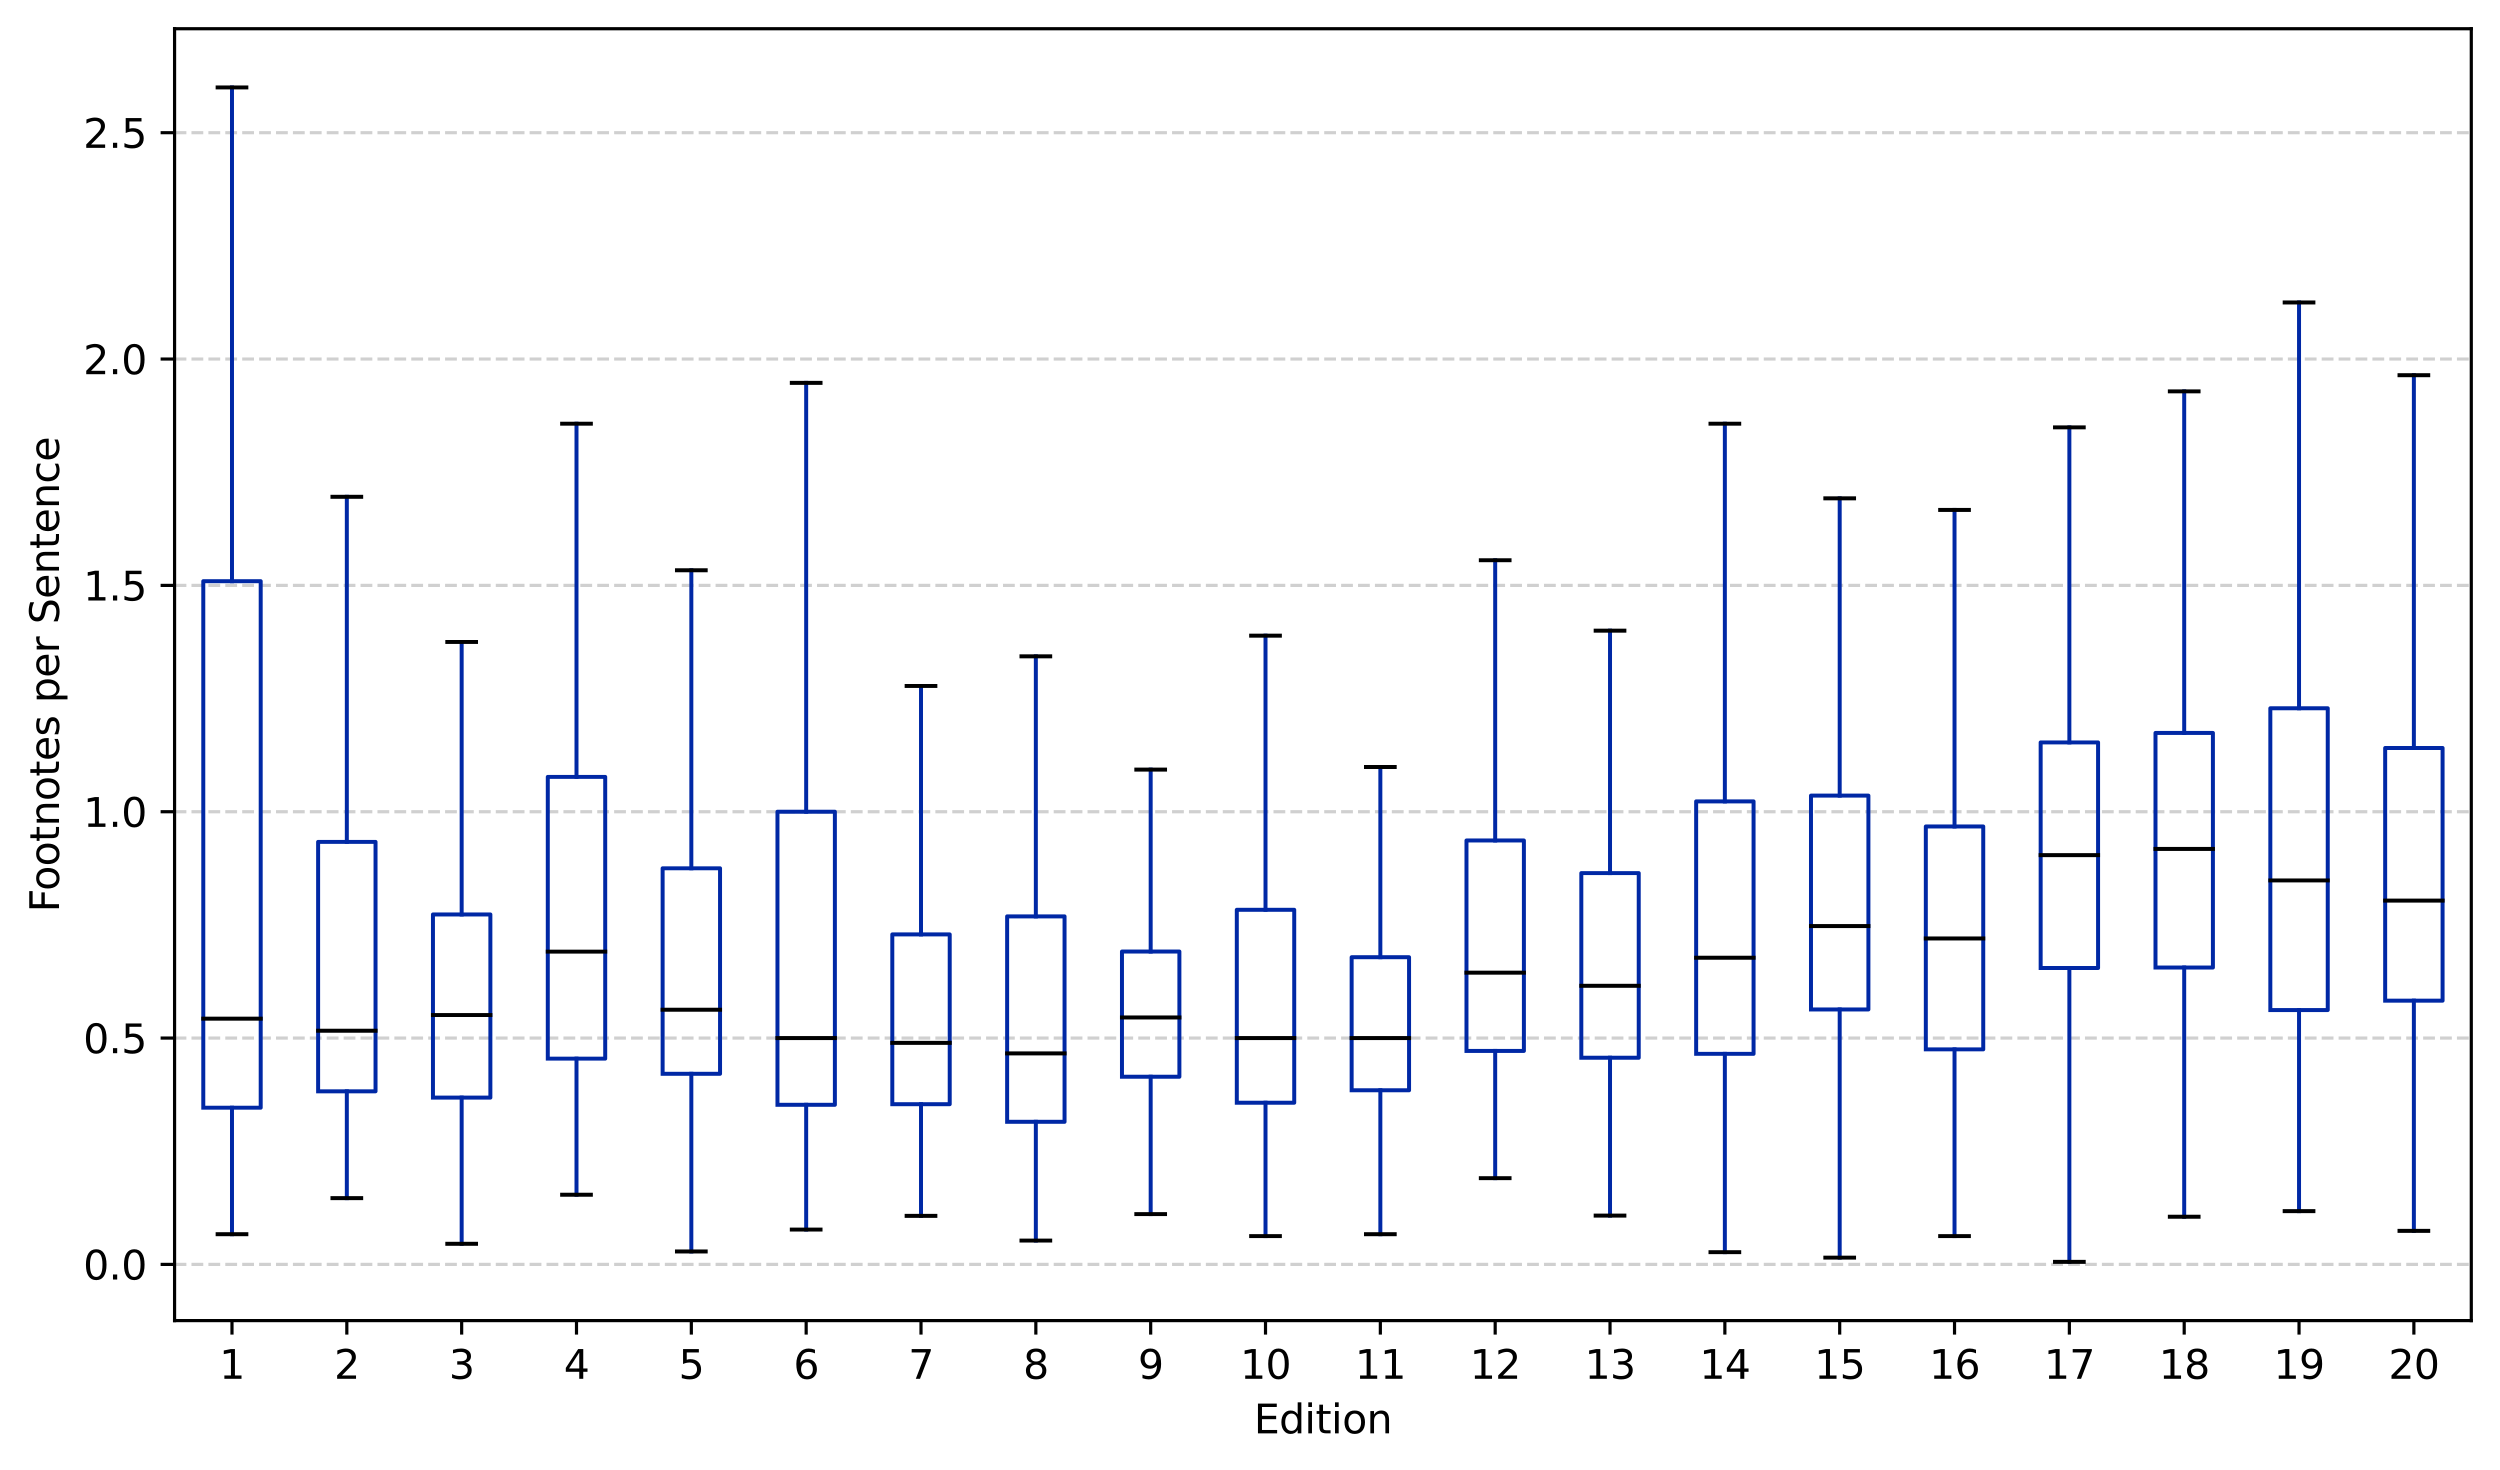 <?xml version="1.0" encoding="utf-8" standalone="no"?>
<!DOCTYPE svg PUBLIC "-//W3C//DTD SVG 1.1//EN"
  "http://www.w3.org/Graphics/SVG/1.1/DTD/svg11.dtd">
<svg xmlns:xlink="http://www.w3.org/1999/xlink" width="626.981pt" height="368.756pt" viewBox="0 0 626.981 368.756" xmlns="http://www.w3.org/2000/svg" version="1.1">
 <defs>
  <style type="text/css">*{stroke-linejoin: round; stroke-linecap: butt}</style>
 </defs>
 <g id="figure_1">
  <g id="patch_1">
   <path d="M 0 368.756 
L 626.981 368.756 
L 626.981 0 
L 0 0 
z
" style="fill: #ffffff"/>
  </g>
  <g id="axes_1">
   <g id="patch_2">
    <path d="M 43.781 331.2 
L 619.781 331.2 
L 619.781 7.2 
L 43.781 7.2 
z
" style="fill: #ffffff"/>
   </g>
   <g id="matplotlib.axis_1">
    <g id="xtick_1">
     <g id="line2d_1"/>
     <g id="line2d_2">
      <defs>
       <path id="mcae9bc81eb" d="M 0 0 
L 0 3.5 
" style="stroke: #000000; stroke-width: 0.8"/>
      </defs>
      <g>
       <use xlink:href="#mcae9bc81eb" x="58.181" y="331.2" style="stroke: #000000; stroke-width: 0.8"/>
      </g>
     </g>
     <g id="text_1">
      <!-- 1 -->
      <g transform="translate(55 345.798) scale(0.1 -0.1)">
       <defs>
        <path id="DejaVuSans-31" d="M 794 531 
L 1825 531 
L 1825 4091 
L 703 3866 
L 703 4441 
L 1819 4666 
L 2450 4666 
L 2450 531 
L 3481 531 
L 3481 0 
L 794 0 
L 794 531 
z
" transform="scale(0.016)"/>
       </defs>
       <use xlink:href="#DejaVuSans-31"/>
      </g>
     </g>
    </g>
    <g id="xtick_2">
     <g id="line2d_3"/>
     <g id="line2d_4">
      <g>
       <use xlink:href="#mcae9bc81eb" x="86.981" y="331.2" style="stroke: #000000; stroke-width: 0.8"/>
      </g>
     </g>
     <g id="text_2">
      <!-- 2 -->
      <g transform="translate(83.8 345.798) scale(0.1 -0.1)">
       <defs>
        <path id="DejaVuSans-32" d="M 1228 531 
L 3431 531 
L 3431 0 
L 469 0 
L 469 531 
Q 828 903 1448 1529 
Q 2069 2156 2228 2338 
Q 2531 2678 2651 2914 
Q 2772 3150 2772 3378 
Q 2772 3750 2511 3984 
Q 2250 4219 1831 4219 
Q 1534 4219 1204 4116 
Q 875 4013 500 3803 
L 500 4441 
Q 881 4594 1212 4672 
Q 1544 4750 1819 4750 
Q 2544 4750 2975 4387 
Q 3406 4025 3406 3419 
Q 3406 3131 3298 2873 
Q 3191 2616 2906 2266 
Q 2828 2175 2409 1742 
Q 1991 1309 1228 531 
z
" transform="scale(0.016)"/>
       </defs>
       <use xlink:href="#DejaVuSans-32"/>
      </g>
     </g>
    </g>
    <g id="xtick_3">
     <g id="line2d_5"/>
     <g id="line2d_6">
      <g>
       <use xlink:href="#mcae9bc81eb" x="115.781" y="331.2" style="stroke: #000000; stroke-width: 0.8"/>
      </g>
     </g>
     <g id="text_3">
      <!-- 3 -->
      <g transform="translate(112.6 345.798) scale(0.1 -0.1)">
       <defs>
        <path id="DejaVuSans-33" d="M 2597 2516 
Q 3050 2419 3304 2112 
Q 3559 1806 3559 1356 
Q 3559 666 3084 287 
Q 2609 -91 1734 -91 
Q 1441 -91 1130 -33 
Q 819 25 488 141 
L 488 750 
Q 750 597 1062 519 
Q 1375 441 1716 441 
Q 2309 441 2620 675 
Q 2931 909 2931 1356 
Q 2931 1769 2642 2001 
Q 2353 2234 1838 2234 
L 1294 2234 
L 1294 2753 
L 1863 2753 
Q 2328 2753 2575 2939 
Q 2822 3125 2822 3475 
Q 2822 3834 2567 4026 
Q 2313 4219 1838 4219 
Q 1578 4219 1281 4162 
Q 984 4106 628 3988 
L 628 4550 
Q 988 4650 1302 4700 
Q 1616 4750 1894 4750 
Q 2613 4750 3031 4423 
Q 3450 4097 3450 3541 
Q 3450 3153 3228 2886 
Q 3006 2619 2597 2516 
z
" transform="scale(0.016)"/>
       </defs>
       <use xlink:href="#DejaVuSans-33"/>
      </g>
     </g>
    </g>
    <g id="xtick_4">
     <g id="line2d_7"/>
     <g id="line2d_8">
      <g>
       <use xlink:href="#mcae9bc81eb" x="144.581" y="331.2" style="stroke: #000000; stroke-width: 0.8"/>
      </g>
     </g>
     <g id="text_4">
      <!-- 4 -->
      <g transform="translate(141.4 345.798) scale(0.1 -0.1)">
       <defs>
        <path id="DejaVuSans-34" d="M 2419 4116 
L 825 1625 
L 2419 1625 
L 2419 4116 
z
M 2253 4666 
L 3047 4666 
L 3047 1625 
L 3713 1625 
L 3713 1100 
L 3047 1100 
L 3047 0 
L 2419 0 
L 2419 1100 
L 313 1100 
L 313 1709 
L 2253 4666 
z
" transform="scale(0.016)"/>
       </defs>
       <use xlink:href="#DejaVuSans-34"/>
      </g>
     </g>
    </g>
    <g id="xtick_5">
     <g id="line2d_9"/>
     <g id="line2d_10">
      <g>
       <use xlink:href="#mcae9bc81eb" x="173.381" y="331.2" style="stroke: #000000; stroke-width: 0.8"/>
      </g>
     </g>
     <g id="text_5">
      <!-- 5 -->
      <g transform="translate(170.2 345.798) scale(0.1 -0.1)">
       <defs>
        <path id="DejaVuSans-35" d="M 691 4666 
L 3169 4666 
L 3169 4134 
L 1269 4134 
L 1269 2991 
Q 1406 3038 1543 3061 
Q 1681 3084 1819 3084 
Q 2600 3084 3056 2656 
Q 3513 2228 3513 1497 
Q 3513 744 3044 326 
Q 2575 -91 1722 -91 
Q 1428 -91 1123 -41 
Q 819 9 494 109 
L 494 744 
Q 775 591 1075 516 
Q 1375 441 1709 441 
Q 2250 441 2565 725 
Q 2881 1009 2881 1497 
Q 2881 1984 2565 2268 
Q 2250 2553 1709 2553 
Q 1456 2553 1204 2497 
Q 953 2441 691 2322 
L 691 4666 
z
" transform="scale(0.016)"/>
       </defs>
       <use xlink:href="#DejaVuSans-35"/>
      </g>
     </g>
    </g>
    <g id="xtick_6">
     <g id="line2d_11"/>
     <g id="line2d_12">
      <g>
       <use xlink:href="#mcae9bc81eb" x="202.181" y="331.2" style="stroke: #000000; stroke-width: 0.8"/>
      </g>
     </g>
     <g id="text_6">
      <!-- 6 -->
      <g transform="translate(199 345.798) scale(0.1 -0.1)">
       <defs>
        <path id="DejaVuSans-36" d="M 2113 2584 
Q 1688 2584 1439 2293 
Q 1191 2003 1191 1497 
Q 1191 994 1439 701 
Q 1688 409 2113 409 
Q 2538 409 2786 701 
Q 3034 994 3034 1497 
Q 3034 2003 2786 2293 
Q 2538 2584 2113 2584 
z
M 3366 4563 
L 3366 3988 
Q 3128 4100 2886 4159 
Q 2644 4219 2406 4219 
Q 1781 4219 1451 3797 
Q 1122 3375 1075 2522 
Q 1259 2794 1537 2939 
Q 1816 3084 2150 3084 
Q 2853 3084 3261 2657 
Q 3669 2231 3669 1497 
Q 3669 778 3244 343 
Q 2819 -91 2113 -91 
Q 1303 -91 875 529 
Q 447 1150 447 2328 
Q 447 3434 972 4092 
Q 1497 4750 2381 4750 
Q 2619 4750 2861 4703 
Q 3103 4656 3366 4563 
z
" transform="scale(0.016)"/>
       </defs>
       <use xlink:href="#DejaVuSans-36"/>
      </g>
     </g>
    </g>
    <g id="xtick_7">
     <g id="line2d_13"/>
     <g id="line2d_14">
      <g>
       <use xlink:href="#mcae9bc81eb" x="230.981" y="331.2" style="stroke: #000000; stroke-width: 0.8"/>
      </g>
     </g>
     <g id="text_7">
      <!-- 7 -->
      <g transform="translate(227.8 345.798) scale(0.1 -0.1)">
       <defs>
        <path id="DejaVuSans-37" d="M 525 4666 
L 3525 4666 
L 3525 4397 
L 1831 0 
L 1172 0 
L 2766 4134 
L 525 4134 
L 525 4666 
z
" transform="scale(0.016)"/>
       </defs>
       <use xlink:href="#DejaVuSans-37"/>
      </g>
     </g>
    </g>
    <g id="xtick_8">
     <g id="line2d_15"/>
     <g id="line2d_16">
      <g>
       <use xlink:href="#mcae9bc81eb" x="259.781" y="331.2" style="stroke: #000000; stroke-width: 0.8"/>
      </g>
     </g>
     <g id="text_8">
      <!-- 8 -->
      <g transform="translate(256.6 345.798) scale(0.1 -0.1)">
       <defs>
        <path id="DejaVuSans-38" d="M 2034 2216 
Q 1584 2216 1326 1975 
Q 1069 1734 1069 1313 
Q 1069 891 1326 650 
Q 1584 409 2034 409 
Q 2484 409 2743 651 
Q 3003 894 3003 1313 
Q 3003 1734 2745 1975 
Q 2488 2216 2034 2216 
z
M 1403 2484 
Q 997 2584 770 2862 
Q 544 3141 544 3541 
Q 544 4100 942 4425 
Q 1341 4750 2034 4750 
Q 2731 4750 3128 4425 
Q 3525 4100 3525 3541 
Q 3525 3141 3298 2862 
Q 3072 2584 2669 2484 
Q 3125 2378 3379 2068 
Q 3634 1759 3634 1313 
Q 3634 634 3220 271 
Q 2806 -91 2034 -91 
Q 1263 -91 848 271 
Q 434 634 434 1313 
Q 434 1759 690 2068 
Q 947 2378 1403 2484 
z
M 1172 3481 
Q 1172 3119 1398 2916 
Q 1625 2713 2034 2713 
Q 2441 2713 2670 2916 
Q 2900 3119 2900 3481 
Q 2900 3844 2670 4047 
Q 2441 4250 2034 4250 
Q 1625 4250 1398 4047 
Q 1172 3844 1172 3481 
z
" transform="scale(0.016)"/>
       </defs>
       <use xlink:href="#DejaVuSans-38"/>
      </g>
     </g>
    </g>
    <g id="xtick_9">
     <g id="line2d_17"/>
     <g id="line2d_18">
      <g>
       <use xlink:href="#mcae9bc81eb" x="288.581" y="331.2" style="stroke: #000000; stroke-width: 0.8"/>
      </g>
     </g>
     <g id="text_9">
      <!-- 9 -->
      <g transform="translate(285.4 345.798) scale(0.1 -0.1)">
       <defs>
        <path id="DejaVuSans-39" d="M 703 97 
L 703 672 
Q 941 559 1184 500 
Q 1428 441 1663 441 
Q 2288 441 2617 861 
Q 2947 1281 2994 2138 
Q 2813 1869 2534 1725 
Q 2256 1581 1919 1581 
Q 1219 1581 811 2004 
Q 403 2428 403 3163 
Q 403 3881 828 4315 
Q 1253 4750 1959 4750 
Q 2769 4750 3195 4129 
Q 3622 3509 3622 2328 
Q 3622 1225 3098 567 
Q 2575 -91 1691 -91 
Q 1453 -91 1209 -44 
Q 966 3 703 97 
z
M 1959 2075 
Q 2384 2075 2632 2365 
Q 2881 2656 2881 3163 
Q 2881 3666 2632 3958 
Q 2384 4250 1959 4250 
Q 1534 4250 1286 3958 
Q 1038 3666 1038 3163 
Q 1038 2656 1286 2365 
Q 1534 2075 1959 2075 
z
" transform="scale(0.016)"/>
       </defs>
       <use xlink:href="#DejaVuSans-39"/>
      </g>
     </g>
    </g>
    <g id="xtick_10">
     <g id="line2d_19"/>
     <g id="line2d_20">
      <g>
       <use xlink:href="#mcae9bc81eb" x="317.381" y="331.2" style="stroke: #000000; stroke-width: 0.8"/>
      </g>
     </g>
     <g id="text_10">
      <!-- 10 -->
      <g transform="translate(311.019 345.798) scale(0.1 -0.1)">
       <defs>
        <path id="DejaVuSans-30" d="M 2034 4250 
Q 1547 4250 1301 3770 
Q 1056 3291 1056 2328 
Q 1056 1369 1301 889 
Q 1547 409 2034 409 
Q 2525 409 2770 889 
Q 3016 1369 3016 2328 
Q 3016 3291 2770 3770 
Q 2525 4250 2034 4250 
z
M 2034 4750 
Q 2819 4750 3233 4129 
Q 3647 3509 3647 2328 
Q 3647 1150 3233 529 
Q 2819 -91 2034 -91 
Q 1250 -91 836 529 
Q 422 1150 422 2328 
Q 422 3509 836 4129 
Q 1250 4750 2034 4750 
z
" transform="scale(0.016)"/>
       </defs>
       <use xlink:href="#DejaVuSans-31"/>
       <use xlink:href="#DejaVuSans-30" x="63.623"/>
      </g>
     </g>
    </g>
    <g id="xtick_11">
     <g id="line2d_21"/>
     <g id="line2d_22">
      <g>
       <use xlink:href="#mcae9bc81eb" x="346.181" y="331.2" style="stroke: #000000; stroke-width: 0.8"/>
      </g>
     </g>
     <g id="text_11">
      <!-- 11 -->
      <g transform="translate(339.819 345.798) scale(0.1 -0.1)">
       <use xlink:href="#DejaVuSans-31"/>
       <use xlink:href="#DejaVuSans-31" x="63.623"/>
      </g>
     </g>
    </g>
    <g id="xtick_12">
     <g id="line2d_23"/>
     <g id="line2d_24">
      <g>
       <use xlink:href="#mcae9bc81eb" x="374.981" y="331.2" style="stroke: #000000; stroke-width: 0.8"/>
      </g>
     </g>
     <g id="text_12">
      <!-- 12 -->
      <g transform="translate(368.619 345.798) scale(0.1 -0.1)">
       <use xlink:href="#DejaVuSans-31"/>
       <use xlink:href="#DejaVuSans-32" x="63.623"/>
      </g>
     </g>
    </g>
    <g id="xtick_13">
     <g id="line2d_25"/>
     <g id="line2d_26">
      <g>
       <use xlink:href="#mcae9bc81eb" x="403.781" y="331.2" style="stroke: #000000; stroke-width: 0.8"/>
      </g>
     </g>
     <g id="text_13">
      <!-- 13 -->
      <g transform="translate(397.419 345.798) scale(0.1 -0.1)">
       <use xlink:href="#DejaVuSans-31"/>
       <use xlink:href="#DejaVuSans-33" x="63.623"/>
      </g>
     </g>
    </g>
    <g id="xtick_14">
     <g id="line2d_27"/>
     <g id="line2d_28">
      <g>
       <use xlink:href="#mcae9bc81eb" x="432.581" y="331.2" style="stroke: #000000; stroke-width: 0.8"/>
      </g>
     </g>
     <g id="text_14">
      <!-- 14 -->
      <g transform="translate(426.219 345.798) scale(0.1 -0.1)">
       <use xlink:href="#DejaVuSans-31"/>
       <use xlink:href="#DejaVuSans-34" x="63.623"/>
      </g>
     </g>
    </g>
    <g id="xtick_15">
     <g id="line2d_29"/>
     <g id="line2d_30">
      <g>
       <use xlink:href="#mcae9bc81eb" x="461.381" y="331.2" style="stroke: #000000; stroke-width: 0.8"/>
      </g>
     </g>
     <g id="text_15">
      <!-- 15 -->
      <g transform="translate(455.019 345.798) scale(0.1 -0.1)">
       <use xlink:href="#DejaVuSans-31"/>
       <use xlink:href="#DejaVuSans-35" x="63.623"/>
      </g>
     </g>
    </g>
    <g id="xtick_16">
     <g id="line2d_31"/>
     <g id="line2d_32">
      <g>
       <use xlink:href="#mcae9bc81eb" x="490.181" y="331.2" style="stroke: #000000; stroke-width: 0.8"/>
      </g>
     </g>
     <g id="text_16">
      <!-- 16 -->
      <g transform="translate(483.819 345.798) scale(0.1 -0.1)">
       <use xlink:href="#DejaVuSans-31"/>
       <use xlink:href="#DejaVuSans-36" x="63.623"/>
      </g>
     </g>
    </g>
    <g id="xtick_17">
     <g id="line2d_33"/>
     <g id="line2d_34">
      <g>
       <use xlink:href="#mcae9bc81eb" x="518.981" y="331.2" style="stroke: #000000; stroke-width: 0.8"/>
      </g>
     </g>
     <g id="text_17">
      <!-- 17 -->
      <g transform="translate(512.619 345.798) scale(0.1 -0.1)">
       <use xlink:href="#DejaVuSans-31"/>
       <use xlink:href="#DejaVuSans-37" x="63.623"/>
      </g>
     </g>
    </g>
    <g id="xtick_18">
     <g id="line2d_35"/>
     <g id="line2d_36">
      <g>
       <use xlink:href="#mcae9bc81eb" x="547.781" y="331.2" style="stroke: #000000; stroke-width: 0.8"/>
      </g>
     </g>
     <g id="text_18">
      <!-- 18 -->
      <g transform="translate(541.419 345.798) scale(0.1 -0.1)">
       <use xlink:href="#DejaVuSans-31"/>
       <use xlink:href="#DejaVuSans-38" x="63.623"/>
      </g>
     </g>
    </g>
    <g id="xtick_19">
     <g id="line2d_37"/>
     <g id="line2d_38">
      <g>
       <use xlink:href="#mcae9bc81eb" x="576.581" y="331.2" style="stroke: #000000; stroke-width: 0.8"/>
      </g>
     </g>
     <g id="text_19">
      <!-- 19 -->
      <g transform="translate(570.219 345.798) scale(0.1 -0.1)">
       <use xlink:href="#DejaVuSans-31"/>
       <use xlink:href="#DejaVuSans-39" x="63.623"/>
      </g>
     </g>
    </g>
    <g id="xtick_20">
     <g id="line2d_39"/>
     <g id="line2d_40">
      <g>
       <use xlink:href="#mcae9bc81eb" x="605.381" y="331.2" style="stroke: #000000; stroke-width: 0.8"/>
      </g>
     </g>
     <g id="text_20">
      <!-- 20 -->
      <g transform="translate(599.019 345.798) scale(0.1 -0.1)">
       <use xlink:href="#DejaVuSans-32"/>
       <use xlink:href="#DejaVuSans-30" x="63.623"/>
      </g>
     </g>
    </g>
    <g id="text_21">
     <!-- Edition -->
     <g transform="translate(314.481 359.477) scale(0.1 -0.1)">
      <defs>
       <path id="DejaVuSans-45" d="M 628 4666 
L 3578 4666 
L 3578 4134 
L 1259 4134 
L 1259 2753 
L 3481 2753 
L 3481 2222 
L 1259 2222 
L 1259 531 
L 3634 531 
L 3634 0 
L 628 0 
L 628 4666 
z
" transform="scale(0.016)"/>
       <path id="DejaVuSans-64" d="M 2906 2969 
L 2906 4863 
L 3481 4863 
L 3481 0 
L 2906 0 
L 2906 525 
Q 2725 213 2448 61 
Q 2172 -91 1784 -91 
Q 1150 -91 751 415 
Q 353 922 353 1747 
Q 353 2572 751 3078 
Q 1150 3584 1784 3584 
Q 2172 3584 2448 3432 
Q 2725 3281 2906 2969 
z
M 947 1747 
Q 947 1113 1208 752 
Q 1469 391 1925 391 
Q 2381 391 2643 752 
Q 2906 1113 2906 1747 
Q 2906 2381 2643 2742 
Q 2381 3103 1925 3103 
Q 1469 3103 1208 2742 
Q 947 2381 947 1747 
z
" transform="scale(0.016)"/>
       <path id="DejaVuSans-69" d="M 603 3500 
L 1178 3500 
L 1178 0 
L 603 0 
L 603 3500 
z
M 603 4863 
L 1178 4863 
L 1178 4134 
L 603 4134 
L 603 4863 
z
" transform="scale(0.016)"/>
       <path id="DejaVuSans-74" d="M 1172 4494 
L 1172 3500 
L 2356 3500 
L 2356 3053 
L 1172 3053 
L 1172 1153 
Q 1172 725 1289 603 
Q 1406 481 1766 481 
L 2356 481 
L 2356 0 
L 1766 0 
Q 1100 0 847 248 
Q 594 497 594 1153 
L 594 3053 
L 172 3053 
L 172 3500 
L 594 3500 
L 594 4494 
L 1172 4494 
z
" transform="scale(0.016)"/>
       <path id="DejaVuSans-6f" d="M 1959 3097 
Q 1497 3097 1228 2736 
Q 959 2375 959 1747 
Q 959 1119 1226 758 
Q 1494 397 1959 397 
Q 2419 397 2687 759 
Q 2956 1122 2956 1747 
Q 2956 2369 2687 2733 
Q 2419 3097 1959 3097 
z
M 1959 3584 
Q 2709 3584 3137 3096 
Q 3566 2609 3566 1747 
Q 3566 888 3137 398 
Q 2709 -91 1959 -91 
Q 1206 -91 779 398 
Q 353 888 353 1747 
Q 353 2609 779 3096 
Q 1206 3584 1959 3584 
z
" transform="scale(0.016)"/>
       <path id="DejaVuSans-6e" d="M 3513 2113 
L 3513 0 
L 2938 0 
L 2938 2094 
Q 2938 2591 2744 2837 
Q 2550 3084 2163 3084 
Q 1697 3084 1428 2787 
Q 1159 2491 1159 1978 
L 1159 0 
L 581 0 
L 581 3500 
L 1159 3500 
L 1159 2956 
Q 1366 3272 1645 3428 
Q 1925 3584 2291 3584 
Q 2894 3584 3203 3211 
Q 3513 2838 3513 2113 
z
" transform="scale(0.016)"/>
      </defs>
      <use xlink:href="#DejaVuSans-45"/>
      <use xlink:href="#DejaVuSans-64" x="63.184"/>
      <use xlink:href="#DejaVuSans-69" x="126.66"/>
      <use xlink:href="#DejaVuSans-74" x="154.443"/>
      <use xlink:href="#DejaVuSans-69" x="193.652"/>
      <use xlink:href="#DejaVuSans-6f" x="221.436"/>
      <use xlink:href="#DejaVuSans-6e" x="282.617"/>
     </g>
    </g>
   </g>
   <g id="matplotlib.axis_2">
    <g id="ytick_1">
     <g id="line2d_41">
      <path d="M 43.781 317.1 
L 619.781 317.1 
" clip-path="url(#pf4dbd751dc)" style="fill: none; stroke-dasharray: 2.96,1.28; stroke-dashoffset: 0; stroke: #b0b0b0; stroke-opacity: 0.6; stroke-width: 0.8"/>
     </g>
     <g id="line2d_42">
      <defs>
       <path id="m5ef638df66" d="M 0 0 
L -3.5 0 
" style="stroke: #000000; stroke-width: 0.8"/>
      </defs>
      <g>
       <use xlink:href="#m5ef638df66" x="43.781" y="317.1" style="stroke: #000000; stroke-width: 0.8"/>
      </g>
     </g>
     <g id="text_22">
      <!-- 0.0 -->
      <g transform="translate(20.878 320.899) scale(0.1 -0.1)">
       <defs>
        <path id="DejaVuSans-2e" d="M 684 794 
L 1344 794 
L 1344 0 
L 684 0 
L 684 794 
z
" transform="scale(0.016)"/>
       </defs>
       <use xlink:href="#DejaVuSans-30"/>
       <use xlink:href="#DejaVuSans-2e" x="63.623"/>
       <use xlink:href="#DejaVuSans-30" x="95.41"/>
      </g>
     </g>
    </g>
    <g id="ytick_2">
     <g id="line2d_43">
      <path d="M 43.781 260.336 
L 619.781 260.336 
" clip-path="url(#pf4dbd751dc)" style="fill: none; stroke-dasharray: 2.96,1.28; stroke-dashoffset: 0; stroke: #b0b0b0; stroke-opacity: 0.6; stroke-width: 0.8"/>
     </g>
     <g id="line2d_44">
      <g>
       <use xlink:href="#m5ef638df66" x="43.781" y="260.336" style="stroke: #000000; stroke-width: 0.8"/>
      </g>
     </g>
     <g id="text_23">
      <!-- 0.5 -->
      <g transform="translate(20.878 264.135) scale(0.1 -0.1)">
       <use xlink:href="#DejaVuSans-30"/>
       <use xlink:href="#DejaVuSans-2e" x="63.623"/>
       <use xlink:href="#DejaVuSans-35" x="95.41"/>
      </g>
     </g>
    </g>
    <g id="ytick_3">
     <g id="line2d_45">
      <path d="M 43.781 203.572 
L 619.781 203.572 
" clip-path="url(#pf4dbd751dc)" style="fill: none; stroke-dasharray: 2.96,1.28; stroke-dashoffset: 0; stroke: #b0b0b0; stroke-opacity: 0.6; stroke-width: 0.8"/>
     </g>
     <g id="line2d_46">
      <g>
       <use xlink:href="#m5ef638df66" x="43.781" y="203.572" style="stroke: #000000; stroke-width: 0.8"/>
      </g>
     </g>
     <g id="text_24">
      <!-- 1.0 -->
      <g transform="translate(20.878 207.371) scale(0.1 -0.1)">
       <use xlink:href="#DejaVuSans-31"/>
       <use xlink:href="#DejaVuSans-2e" x="63.623"/>
       <use xlink:href="#DejaVuSans-30" x="95.41"/>
      </g>
     </g>
    </g>
    <g id="ytick_4">
     <g id="line2d_47">
      <path d="M 43.781 146.808 
L 619.781 146.808 
" clip-path="url(#pf4dbd751dc)" style="fill: none; stroke-dasharray: 2.96,1.28; stroke-dashoffset: 0; stroke: #b0b0b0; stroke-opacity: 0.6; stroke-width: 0.8"/>
     </g>
     <g id="line2d_48">
      <g>
       <use xlink:href="#m5ef638df66" x="43.781" y="146.808" style="stroke: #000000; stroke-width: 0.8"/>
      </g>
     </g>
     <g id="text_25">
      <!-- 1.5 -->
      <g transform="translate(20.878 150.607) scale(0.1 -0.1)">
       <use xlink:href="#DejaVuSans-31"/>
       <use xlink:href="#DejaVuSans-2e" x="63.623"/>
       <use xlink:href="#DejaVuSans-35" x="95.41"/>
      </g>
     </g>
    </g>
    <g id="ytick_5">
     <g id="line2d_49">
      <path d="M 43.781 90.044 
L 619.781 90.044 
" clip-path="url(#pf4dbd751dc)" style="fill: none; stroke-dasharray: 2.96,1.28; stroke-dashoffset: 0; stroke: #b0b0b0; stroke-opacity: 0.6; stroke-width: 0.8"/>
     </g>
     <g id="line2d_50">
      <g>
       <use xlink:href="#m5ef638df66" x="43.781" y="90.044" style="stroke: #000000; stroke-width: 0.8"/>
      </g>
     </g>
     <g id="text_26">
      <!-- 2.0 -->
      <g transform="translate(20.878 93.843) scale(0.1 -0.1)">
       <use xlink:href="#DejaVuSans-32"/>
       <use xlink:href="#DejaVuSans-2e" x="63.623"/>
       <use xlink:href="#DejaVuSans-30" x="95.41"/>
      </g>
     </g>
    </g>
    <g id="ytick_6">
     <g id="line2d_51">
      <path d="M 43.781 33.28 
L 619.781 33.28 
" clip-path="url(#pf4dbd751dc)" style="fill: none; stroke-dasharray: 2.96,1.28; stroke-dashoffset: 0; stroke: #b0b0b0; stroke-opacity: 0.6; stroke-width: 0.8"/>
     </g>
     <g id="line2d_52">
      <g>
       <use xlink:href="#m5ef638df66" x="43.781" y="33.28" style="stroke: #000000; stroke-width: 0.8"/>
      </g>
     </g>
     <g id="text_27">
      <!-- 2.5 -->
      <g transform="translate(20.878 37.079) scale(0.1 -0.1)">
       <use xlink:href="#DejaVuSans-32"/>
       <use xlink:href="#DejaVuSans-2e" x="63.623"/>
       <use xlink:href="#DejaVuSans-35" x="95.41"/>
      </g>
     </g>
    </g>
    <g id="text_28">
     <!-- Footnotes per Sentence -->
     <g transform="translate(14.798 228.778) rotate(-90) scale(0.1 -0.1)">
      <defs>
       <path id="DejaVuSans-46" d="M 628 4666 
L 3309 4666 
L 3309 4134 
L 1259 4134 
L 1259 2759 
L 3109 2759 
L 3109 2228 
L 1259 2228 
L 1259 0 
L 628 0 
L 628 4666 
z
" transform="scale(0.016)"/>
       <path id="DejaVuSans-65" d="M 3597 1894 
L 3597 1613 
L 953 1613 
Q 991 1019 1311 708 
Q 1631 397 2203 397 
Q 2534 397 2845 478 
Q 3156 559 3463 722 
L 3463 178 
Q 3153 47 2828 -22 
Q 2503 -91 2169 -91 
Q 1331 -91 842 396 
Q 353 884 353 1716 
Q 353 2575 817 3079 
Q 1281 3584 2069 3584 
Q 2775 3584 3186 3129 
Q 3597 2675 3597 1894 
z
M 3022 2063 
Q 3016 2534 2758 2815 
Q 2500 3097 2075 3097 
Q 1594 3097 1305 2825 
Q 1016 2553 972 2059 
L 3022 2063 
z
" transform="scale(0.016)"/>
       <path id="DejaVuSans-73" d="M 2834 3397 
L 2834 2853 
Q 2591 2978 2328 3040 
Q 2066 3103 1784 3103 
Q 1356 3103 1142 2972 
Q 928 2841 928 2578 
Q 928 2378 1081 2264 
Q 1234 2150 1697 2047 
L 1894 2003 
Q 2506 1872 2764 1633 
Q 3022 1394 3022 966 
Q 3022 478 2636 193 
Q 2250 -91 1575 -91 
Q 1294 -91 989 -36 
Q 684 19 347 128 
L 347 722 
Q 666 556 975 473 
Q 1284 391 1588 391 
Q 1994 391 2212 530 
Q 2431 669 2431 922 
Q 2431 1156 2273 1281 
Q 2116 1406 1581 1522 
L 1381 1569 
Q 847 1681 609 1914 
Q 372 2147 372 2553 
Q 372 3047 722 3315 
Q 1072 3584 1716 3584 
Q 2034 3584 2315 3537 
Q 2597 3491 2834 3397 
z
" transform="scale(0.016)"/>
       <path id="DejaVuSans-20" transform="scale(0.016)"/>
       <path id="DejaVuSans-70" d="M 1159 525 
L 1159 -1331 
L 581 -1331 
L 581 3500 
L 1159 3500 
L 1159 2969 
Q 1341 3281 1617 3432 
Q 1894 3584 2278 3584 
Q 2916 3584 3314 3078 
Q 3713 2572 3713 1747 
Q 3713 922 3314 415 
Q 2916 -91 2278 -91 
Q 1894 -91 1617 61 
Q 1341 213 1159 525 
z
M 3116 1747 
Q 3116 2381 2855 2742 
Q 2594 3103 2138 3103 
Q 1681 3103 1420 2742 
Q 1159 2381 1159 1747 
Q 1159 1113 1420 752 
Q 1681 391 2138 391 
Q 2594 391 2855 752 
Q 3116 1113 3116 1747 
z
" transform="scale(0.016)"/>
       <path id="DejaVuSans-72" d="M 2631 2963 
Q 2534 3019 2420 3045 
Q 2306 3072 2169 3072 
Q 1681 3072 1420 2755 
Q 1159 2438 1159 1844 
L 1159 0 
L 581 0 
L 581 3500 
L 1159 3500 
L 1159 2956 
Q 1341 3275 1631 3429 
Q 1922 3584 2338 3584 
Q 2397 3584 2469 3576 
Q 2541 3569 2628 3553 
L 2631 2963 
z
" transform="scale(0.016)"/>
       <path id="DejaVuSans-53" d="M 3425 4513 
L 3425 3897 
Q 3066 4069 2747 4153 
Q 2428 4238 2131 4238 
Q 1616 4238 1336 4038 
Q 1056 3838 1056 3469 
Q 1056 3159 1242 3001 
Q 1428 2844 1947 2747 
L 2328 2669 
Q 3034 2534 3370 2195 
Q 3706 1856 3706 1288 
Q 3706 609 3251 259 
Q 2797 -91 1919 -91 
Q 1588 -91 1214 -16 
Q 841 59 441 206 
L 441 856 
Q 825 641 1194 531 
Q 1563 422 1919 422 
Q 2459 422 2753 634 
Q 3047 847 3047 1241 
Q 3047 1584 2836 1778 
Q 2625 1972 2144 2069 
L 1759 2144 
Q 1053 2284 737 2584 
Q 422 2884 422 3419 
Q 422 4038 858 4394 
Q 1294 4750 2059 4750 
Q 2388 4750 2728 4690 
Q 3069 4631 3425 4513 
z
" transform="scale(0.016)"/>
       <path id="DejaVuSans-63" d="M 3122 3366 
L 3122 2828 
Q 2878 2963 2633 3030 
Q 2388 3097 2138 3097 
Q 1578 3097 1268 2742 
Q 959 2388 959 1747 
Q 959 1106 1268 751 
Q 1578 397 2138 397 
Q 2388 397 2633 464 
Q 2878 531 3122 666 
L 3122 134 
Q 2881 22 2623 -34 
Q 2366 -91 2075 -91 
Q 1284 -91 818 406 
Q 353 903 353 1747 
Q 353 2603 823 3093 
Q 1294 3584 2113 3584 
Q 2378 3584 2631 3529 
Q 2884 3475 3122 3366 
z
" transform="scale(0.016)"/>
      </defs>
      <use xlink:href="#DejaVuSans-46"/>
      <use xlink:href="#DejaVuSans-6f" x="53.895"/>
      <use xlink:href="#DejaVuSans-6f" x="115.076"/>
      <use xlink:href="#DejaVuSans-74" x="176.258"/>
      <use xlink:href="#DejaVuSans-6e" x="215.467"/>
      <use xlink:href="#DejaVuSans-6f" x="278.846"/>
      <use xlink:href="#DejaVuSans-74" x="340.027"/>
      <use xlink:href="#DejaVuSans-65" x="379.236"/>
      <use xlink:href="#DejaVuSans-73" x="440.76"/>
      <use xlink:href="#DejaVuSans-20" x="492.859"/>
      <use xlink:href="#DejaVuSans-70" x="524.646"/>
      <use xlink:href="#DejaVuSans-65" x="588.123"/>
      <use xlink:href="#DejaVuSans-72" x="649.646"/>
      <use xlink:href="#DejaVuSans-20" x="690.76"/>
      <use xlink:href="#DejaVuSans-53" x="722.547"/>
      <use xlink:href="#DejaVuSans-65" x="786.023"/>
      <use xlink:href="#DejaVuSans-6e" x="847.547"/>
      <use xlink:href="#DejaVuSans-74" x="910.926"/>
      <use xlink:href="#DejaVuSans-65" x="950.135"/>
      <use xlink:href="#DejaVuSans-6e" x="1011.658"/>
      <use xlink:href="#DejaVuSans-63" x="1075.037"/>
      <use xlink:href="#DejaVuSans-65" x="1130.018"/>
     </g>
    </g>
   </g>
   <g id="line2d_53">
    <path d="M 50.981 277.802 
L 65.381 277.802 
L 65.381 145.757 
L 50.981 145.757 
L 50.981 277.802 
" clip-path="url(#pf4dbd751dc)" style="fill: none; stroke: #0028a5; stroke-linecap: square"/>
   </g>
   <g id="line2d_54">
    <path d="M 58.181 277.802 
L 58.181 309.531 
" clip-path="url(#pf4dbd751dc)" style="fill: none; stroke: #0028a5; stroke-linecap: square"/>
   </g>
   <g id="line2d_55">
    <path d="M 58.181 145.757 
L 58.181 21.927 
" clip-path="url(#pf4dbd751dc)" style="fill: none; stroke: #0028a5; stroke-linecap: square"/>
   </g>
   <g id="line2d_56">
    <path d="M 54.581 309.531 
L 61.781 309.531 
" clip-path="url(#pf4dbd751dc)" style="fill: none; stroke: #000000; stroke-linecap: square"/>
   </g>
   <g id="line2d_57">
    <path d="M 54.581 21.927 
L 61.781 21.927 
" clip-path="url(#pf4dbd751dc)" style="fill: none; stroke: #000000; stroke-linecap: square"/>
   </g>
   <g id="line2d_58">
    <path d="M 79.781 273.692 
L 94.181 273.692 
L 94.181 211.141 
L 79.781 211.141 
L 79.781 273.692 
" clip-path="url(#pf4dbd751dc)" style="fill: none; stroke: #0028a5; stroke-linecap: square"/>
   </g>
   <g id="line2d_59">
    <path d="M 86.981 273.692 
L 86.981 300.479 
" clip-path="url(#pf4dbd751dc)" style="fill: none; stroke: #0028a5; stroke-linecap: square"/>
   </g>
   <g id="line2d_60">
    <path d="M 86.981 211.141 
L 86.981 124.596 
" clip-path="url(#pf4dbd751dc)" style="fill: none; stroke: #0028a5; stroke-linecap: square"/>
   </g>
   <g id="line2d_61">
    <path d="M 83.381 300.479 
L 90.581 300.479 
" clip-path="url(#pf4dbd751dc)" style="fill: none; stroke: #000000; stroke-linecap: square"/>
   </g>
   <g id="line2d_62">
    <path d="M 83.381 124.596 
L 90.581 124.596 
" clip-path="url(#pf4dbd751dc)" style="fill: none; stroke: #000000; stroke-linecap: square"/>
   </g>
   <g id="line2d_63">
    <path d="M 108.581 275.274 
L 122.981 275.274 
L 122.981 229.341 
L 108.581 229.341 
L 108.581 275.274 
" clip-path="url(#pf4dbd751dc)" style="fill: none; stroke: #0028a5; stroke-linecap: square"/>
   </g>
   <g id="line2d_64">
    <path d="M 115.781 275.274 
L 115.781 311.94 
" clip-path="url(#pf4dbd751dc)" style="fill: none; stroke: #0028a5; stroke-linecap: square"/>
   </g>
   <g id="line2d_65">
    <path d="M 115.781 229.341 
L 115.781 160.999 
" clip-path="url(#pf4dbd751dc)" style="fill: none; stroke: #0028a5; stroke-linecap: square"/>
   </g>
   <g id="line2d_66">
    <path d="M 112.181 311.94 
L 119.381 311.94 
" clip-path="url(#pf4dbd751dc)" style="fill: none; stroke: #000000; stroke-linecap: square"/>
   </g>
   <g id="line2d_67">
    <path d="M 112.181 160.999 
L 119.381 160.999 
" clip-path="url(#pf4dbd751dc)" style="fill: none; stroke: #000000; stroke-linecap: square"/>
   </g>
   <g id="line2d_68">
    <path d="M 137.381 265.496 
L 151.781 265.496 
L 151.781 194.839 
L 137.381 194.839 
L 137.381 265.496 
" clip-path="url(#pf4dbd751dc)" style="fill: none; stroke: #0028a5; stroke-linecap: square"/>
   </g>
   <g id="line2d_69">
    <path d="M 144.581 265.496 
L 144.581 299.634 
" clip-path="url(#pf4dbd751dc)" style="fill: none; stroke: #0028a5; stroke-linecap: square"/>
   </g>
   <g id="line2d_70">
    <path d="M 144.581 194.839 
L 144.581 106.262 
" clip-path="url(#pf4dbd751dc)" style="fill: none; stroke: #0028a5; stroke-linecap: square"/>
   </g>
   <g id="line2d_71">
    <path d="M 140.981 299.634 
L 148.181 299.634 
" clip-path="url(#pf4dbd751dc)" style="fill: none; stroke: #000000; stroke-linecap: square"/>
   </g>
   <g id="line2d_72">
    <path d="M 140.981 106.262 
L 148.181 106.262 
" clip-path="url(#pf4dbd751dc)" style="fill: none; stroke: #000000; stroke-linecap: square"/>
   </g>
   <g id="line2d_73">
    <path d="M 166.181 269.299 
L 180.581 269.299 
L 180.581 217.763 
L 166.181 217.763 
L 166.181 269.299 
" clip-path="url(#pf4dbd751dc)" style="fill: none; stroke: #0028a5; stroke-linecap: square"/>
   </g>
   <g id="line2d_74">
    <path d="M 173.381 269.299 
L 173.381 313.856 
" clip-path="url(#pf4dbd751dc)" style="fill: none; stroke: #0028a5; stroke-linecap: square"/>
   </g>
   <g id="line2d_75">
    <path d="M 173.381 217.763 
L 173.381 143.024 
" clip-path="url(#pf4dbd751dc)" style="fill: none; stroke: #0028a5; stroke-linecap: square"/>
   </g>
   <g id="line2d_76">
    <path d="M 169.781 313.856 
L 176.981 313.856 
" clip-path="url(#pf4dbd751dc)" style="fill: none; stroke: #000000; stroke-linecap: square"/>
   </g>
   <g id="line2d_77">
    <path d="M 169.781 143.024 
L 176.981 143.024 
" clip-path="url(#pf4dbd751dc)" style="fill: none; stroke: #000000; stroke-linecap: square"/>
   </g>
   <g id="line2d_78">
    <path d="M 194.981 277.076 
L 209.381 277.076 
L 209.381 203.572 
L 194.981 203.572 
L 194.981 277.076 
" clip-path="url(#pf4dbd751dc)" style="fill: none; stroke: #0028a5; stroke-linecap: square"/>
   </g>
   <g id="line2d_79">
    <path d="M 202.181 277.076 
L 202.181 308.367 
" clip-path="url(#pf4dbd751dc)" style="fill: none; stroke: #0028a5; stroke-linecap: square"/>
   </g>
   <g id="line2d_80">
    <path d="M 202.181 203.572 
L 202.181 96.019 
" clip-path="url(#pf4dbd751dc)" style="fill: none; stroke: #0028a5; stroke-linecap: square"/>
   </g>
   <g id="line2d_81">
    <path d="M 198.581 308.367 
L 205.781 308.367 
" clip-path="url(#pf4dbd751dc)" style="fill: none; stroke: #000000; stroke-linecap: square"/>
   </g>
   <g id="line2d_82">
    <path d="M 198.581 96.019 
L 205.781 96.019 
" clip-path="url(#pf4dbd751dc)" style="fill: none; stroke: #000000; stroke-linecap: square"/>
   </g>
   <g id="line2d_83">
    <path d="M 223.781 276.924 
L 238.181 276.924 
L 238.181 234.345 
L 223.781 234.345 
L 223.781 276.924 
" clip-path="url(#pf4dbd751dc)" style="fill: none; stroke: #0028a5; stroke-linecap: square"/>
   </g>
   <g id="line2d_84">
    <path d="M 230.981 276.924 
L 230.981 304.936 
" clip-path="url(#pf4dbd751dc)" style="fill: none; stroke: #0028a5; stroke-linecap: square"/>
   </g>
   <g id="line2d_85">
    <path d="M 230.981 234.345 
L 230.981 172.036 
" clip-path="url(#pf4dbd751dc)" style="fill: none; stroke: #0028a5; stroke-linecap: square"/>
   </g>
   <g id="line2d_86">
    <path d="M 227.381 304.936 
L 234.581 304.936 
" clip-path="url(#pf4dbd751dc)" style="fill: none; stroke: #000000; stroke-linecap: square"/>
   </g>
   <g id="line2d_87">
    <path d="M 227.381 172.036 
L 234.581 172.036 
" clip-path="url(#pf4dbd751dc)" style="fill: none; stroke: #000000; stroke-linecap: square"/>
   </g>
   <g id="line2d_88">
    <path d="M 252.581 281.342 
L 266.981 281.342 
L 266.981 229.82 
L 252.581 229.82 
L 252.581 281.342 
" clip-path="url(#pf4dbd751dc)" style="fill: none; stroke: #0028a5; stroke-linecap: square"/>
   </g>
   <g id="line2d_89">
    <path d="M 259.781 281.342 
L 259.781 311.125 
" clip-path="url(#pf4dbd751dc)" style="fill: none; stroke: #0028a5; stroke-linecap: square"/>
   </g>
   <g id="line2d_90">
    <path d="M 259.781 229.82 
L 259.781 164.6 
" clip-path="url(#pf4dbd751dc)" style="fill: none; stroke: #0028a5; stroke-linecap: square"/>
   </g>
   <g id="line2d_91">
    <path d="M 256.181 311.125 
L 263.381 311.125 
" clip-path="url(#pf4dbd751dc)" style="fill: none; stroke: #000000; stroke-linecap: square"/>
   </g>
   <g id="line2d_92">
    <path d="M 256.181 164.6 
L 263.381 164.6 
" clip-path="url(#pf4dbd751dc)" style="fill: none; stroke: #000000; stroke-linecap: square"/>
   </g>
   <g id="line2d_93">
    <path d="M 281.381 270.041 
L 295.781 270.041 
L 295.781 238.64 
L 281.381 238.64 
L 281.381 270.041 
" clip-path="url(#pf4dbd751dc)" style="fill: none; stroke: #0028a5; stroke-linecap: square"/>
   </g>
   <g id="line2d_94">
    <path d="M 288.581 270.041 
L 288.581 304.486 
" clip-path="url(#pf4dbd751dc)" style="fill: none; stroke: #0028a5; stroke-linecap: square"/>
   </g>
   <g id="line2d_95">
    <path d="M 288.581 238.64 
L 288.581 193.011 
" clip-path="url(#pf4dbd751dc)" style="fill: none; stroke: #0028a5; stroke-linecap: square"/>
   </g>
   <g id="line2d_96">
    <path d="M 284.981 304.486 
L 292.181 304.486 
" clip-path="url(#pf4dbd751dc)" style="fill: none; stroke: #000000; stroke-linecap: square"/>
   </g>
   <g id="line2d_97">
    <path d="M 284.981 193.011 
L 292.181 193.011 
" clip-path="url(#pf4dbd751dc)" style="fill: none; stroke: #000000; stroke-linecap: square"/>
   </g>
   <g id="line2d_98">
    <path d="M 310.181 276.554 
L 324.581 276.554 
L 324.581 228.17 
L 310.181 228.17 
L 310.181 276.554 
" clip-path="url(#pf4dbd751dc)" style="fill: none; stroke: #0028a5; stroke-linecap: square"/>
   </g>
   <g id="line2d_99">
    <path d="M 317.381 276.554 
L 317.381 310.004 
" clip-path="url(#pf4dbd751dc)" style="fill: none; stroke: #0028a5; stroke-linecap: square"/>
   </g>
   <g id="line2d_100">
    <path d="M 317.381 228.17 
L 317.381 159.422 
" clip-path="url(#pf4dbd751dc)" style="fill: none; stroke: #0028a5; stroke-linecap: square"/>
   </g>
   <g id="line2d_101">
    <path d="M 313.781 310.004 
L 320.981 310.004 
" clip-path="url(#pf4dbd751dc)" style="fill: none; stroke: #000000; stroke-linecap: square"/>
   </g>
   <g id="line2d_102">
    <path d="M 313.781 159.422 
L 320.981 159.422 
" clip-path="url(#pf4dbd751dc)" style="fill: none; stroke: #000000; stroke-linecap: square"/>
   </g>
   <g id="line2d_103">
    <path d="M 338.981 273.435 
L 353.381 273.435 
L 353.381 240.063 
L 338.981 240.063 
L 338.981 273.435 
" clip-path="url(#pf4dbd751dc)" style="fill: none; stroke: #0028a5; stroke-linecap: square"/>
   </g>
   <g id="line2d_104">
    <path d="M 346.181 273.435 
L 346.181 309.531 
" clip-path="url(#pf4dbd751dc)" style="fill: none; stroke: #0028a5; stroke-linecap: square"/>
   </g>
   <g id="line2d_105">
    <path d="M 346.181 240.063 
L 346.181 192.359 
" clip-path="url(#pf4dbd751dc)" style="fill: none; stroke: #0028a5; stroke-linecap: square"/>
   </g>
   <g id="line2d_106">
    <path d="M 342.581 309.531 
L 349.781 309.531 
" clip-path="url(#pf4dbd751dc)" style="fill: none; stroke: #000000; stroke-linecap: square"/>
   </g>
   <g id="line2d_107">
    <path d="M 342.581 192.359 
L 349.781 192.359 
" clip-path="url(#pf4dbd751dc)" style="fill: none; stroke: #000000; stroke-linecap: square"/>
   </g>
   <g id="line2d_108">
    <path d="M 367.781 263.564 
L 382.181 263.564 
L 382.181 210.786 
L 367.781 210.786 
L 367.781 263.564 
" clip-path="url(#pf4dbd751dc)" style="fill: none; stroke: #0028a5; stroke-linecap: square"/>
   </g>
   <g id="line2d_109">
    <path d="M 374.981 263.564 
L 374.981 295.476 
" clip-path="url(#pf4dbd751dc)" style="fill: none; stroke: #0028a5; stroke-linecap: square"/>
   </g>
   <g id="line2d_110">
    <path d="M 374.981 210.786 
L 374.981 140.501 
" clip-path="url(#pf4dbd751dc)" style="fill: none; stroke: #0028a5; stroke-linecap: square"/>
   </g>
   <g id="line2d_111">
    <path d="M 371.381 295.476 
L 378.581 295.476 
" clip-path="url(#pf4dbd751dc)" style="fill: none; stroke: #000000; stroke-linecap: square"/>
   </g>
   <g id="line2d_112">
    <path d="M 371.381 140.501 
L 378.581 140.501 
" clip-path="url(#pf4dbd751dc)" style="fill: none; stroke: #000000; stroke-linecap: square"/>
   </g>
   <g id="line2d_113">
    <path d="M 396.581 265.275 
L 410.981 265.275 
L 410.981 218.967 
L 396.581 218.967 
L 396.581 265.275 
" clip-path="url(#pf4dbd751dc)" style="fill: none; stroke: #0028a5; stroke-linecap: square"/>
   </g>
   <g id="line2d_114">
    <path d="M 403.781 265.275 
L 403.781 304.862 
" clip-path="url(#pf4dbd751dc)" style="fill: none; stroke: #0028a5; stroke-linecap: square"/>
   </g>
   <g id="line2d_115">
    <path d="M 403.781 218.967 
L 403.781 158.161 
" clip-path="url(#pf4dbd751dc)" style="fill: none; stroke: #0028a5; stroke-linecap: square"/>
   </g>
   <g id="line2d_116">
    <path d="M 400.181 304.862 
L 407.381 304.862 
" clip-path="url(#pf4dbd751dc)" style="fill: none; stroke: #000000; stroke-linecap: square"/>
   </g>
   <g id="line2d_117">
    <path d="M 400.181 158.161 
L 407.381 158.161 
" clip-path="url(#pf4dbd751dc)" style="fill: none; stroke: #000000; stroke-linecap: square"/>
   </g>
   <g id="line2d_118">
    <path d="M 425.381 264.294 
L 439.781 264.294 
L 439.781 200.98 
L 425.381 200.98 
L 425.381 264.294 
" clip-path="url(#pf4dbd751dc)" style="fill: none; stroke: #0028a5; stroke-linecap: square"/>
   </g>
   <g id="line2d_119">
    <path d="M 432.581 264.294 
L 432.581 314.032 
" clip-path="url(#pf4dbd751dc)" style="fill: none; stroke: #0028a5; stroke-linecap: square"/>
   </g>
   <g id="line2d_120">
    <path d="M 432.581 200.98 
L 432.581 106.262 
" clip-path="url(#pf4dbd751dc)" style="fill: none; stroke: #0028a5; stroke-linecap: square"/>
   </g>
   <g id="line2d_121">
    <path d="M 428.981 314.032 
L 436.181 314.032 
" clip-path="url(#pf4dbd751dc)" style="fill: none; stroke: #000000; stroke-linecap: square"/>
   </g>
   <g id="line2d_122">
    <path d="M 428.981 106.262 
L 436.181 106.262 
" clip-path="url(#pf4dbd751dc)" style="fill: none; stroke: #000000; stroke-linecap: square"/>
   </g>
   <g id="line2d_123">
    <path d="M 454.181 253.163 
L 468.581 253.163 
L 468.581 199.535 
L 454.181 199.535 
L 454.181 253.163 
" clip-path="url(#pf4dbd751dc)" style="fill: none; stroke: #0028a5; stroke-linecap: square"/>
   </g>
   <g id="line2d_124">
    <path d="M 461.381 253.163 
L 461.381 315.406 
" clip-path="url(#pf4dbd751dc)" style="fill: none; stroke: #0028a5; stroke-linecap: square"/>
   </g>
   <g id="line2d_125">
    <path d="M 461.381 199.535 
L 461.381 124.976 
" clip-path="url(#pf4dbd751dc)" style="fill: none; stroke: #0028a5; stroke-linecap: square"/>
   </g>
   <g id="line2d_126">
    <path d="M 457.781 315.406 
L 464.981 315.406 
" clip-path="url(#pf4dbd751dc)" style="fill: none; stroke: #000000; stroke-linecap: square"/>
   </g>
   <g id="line2d_127">
    <path d="M 457.781 124.976 
L 464.981 124.976 
" clip-path="url(#pf4dbd751dc)" style="fill: none; stroke: #000000; stroke-linecap: square"/>
   </g>
   <g id="line2d_128">
    <path d="M 482.981 263.174 
L 497.381 263.174 
L 497.381 207.274 
L 482.981 207.274 
L 482.981 263.174 
" clip-path="url(#pf4dbd751dc)" style="fill: none; stroke: #0028a5; stroke-linecap: square"/>
   </g>
   <g id="line2d_129">
    <path d="M 490.181 263.174 
L 490.181 310.004 
" clip-path="url(#pf4dbd751dc)" style="fill: none; stroke: #0028a5; stroke-linecap: square"/>
   </g>
   <g id="line2d_130">
    <path d="M 490.181 207.274 
L 490.181 127.887 
" clip-path="url(#pf4dbd751dc)" style="fill: none; stroke: #0028a5; stroke-linecap: square"/>
   </g>
   <g id="line2d_131">
    <path d="M 486.581 310.004 
L 493.781 310.004 
" clip-path="url(#pf4dbd751dc)" style="fill: none; stroke: #000000; stroke-linecap: square"/>
   </g>
   <g id="line2d_132">
    <path d="M 486.581 127.887 
L 493.781 127.887 
" clip-path="url(#pf4dbd751dc)" style="fill: none; stroke: #000000; stroke-linecap: square"/>
   </g>
   <g id="line2d_133">
    <path d="M 511.781 242.766 
L 526.181 242.766 
L 526.181 186.195 
L 511.781 186.195 
L 511.781 242.766 
" clip-path="url(#pf4dbd751dc)" style="fill: none; stroke: #0028a5; stroke-linecap: square"/>
   </g>
   <g id="line2d_134">
    <path d="M 518.981 242.766 
L 518.981 316.473 
" clip-path="url(#pf4dbd751dc)" style="fill: none; stroke: #0028a5; stroke-linecap: square"/>
   </g>
   <g id="line2d_135">
    <path d="M 518.981 186.195 
L 518.981 107.18 
" clip-path="url(#pf4dbd751dc)" style="fill: none; stroke: #0028a5; stroke-linecap: square"/>
   </g>
   <g id="line2d_136">
    <path d="M 515.381 316.473 
L 522.581 316.473 
" clip-path="url(#pf4dbd751dc)" style="fill: none; stroke: #000000; stroke-linecap: square"/>
   </g>
   <g id="line2d_137">
    <path d="M 515.381 107.18 
L 522.581 107.18 
" clip-path="url(#pf4dbd751dc)" style="fill: none; stroke: #000000; stroke-linecap: square"/>
   </g>
   <g id="line2d_138">
    <path d="M 540.581 242.649 
L 554.981 242.649 
L 554.981 183.816 
L 540.581 183.816 
L 540.581 242.649 
" clip-path="url(#pf4dbd751dc)" style="fill: none; stroke: #0028a5; stroke-linecap: square"/>
   </g>
   <g id="line2d_139">
    <path d="M 547.781 242.649 
L 547.781 305.15 
" clip-path="url(#pf4dbd751dc)" style="fill: none; stroke: #0028a5; stroke-linecap: square"/>
   </g>
   <g id="line2d_140">
    <path d="M 547.781 183.816 
L 547.781 98.153 
" clip-path="url(#pf4dbd751dc)" style="fill: none; stroke: #0028a5; stroke-linecap: square"/>
   </g>
   <g id="line2d_141">
    <path d="M 544.181 305.15 
L 551.381 305.15 
" clip-path="url(#pf4dbd751dc)" style="fill: none; stroke: #000000; stroke-linecap: square"/>
   </g>
   <g id="line2d_142">
    <path d="M 544.181 98.153 
L 551.381 98.153 
" clip-path="url(#pf4dbd751dc)" style="fill: none; stroke: #000000; stroke-linecap: square"/>
   </g>
   <g id="line2d_143">
    <path d="M 569.381 253.311 
L 583.781 253.311 
L 583.781 177.632 
L 569.381 177.632 
L 569.381 253.311 
" clip-path="url(#pf4dbd751dc)" style="fill: none; stroke: #0028a5; stroke-linecap: square"/>
   </g>
   <g id="line2d_144">
    <path d="M 576.581 253.311 
L 576.581 303.744 
" clip-path="url(#pf4dbd751dc)" style="fill: none; stroke: #0028a5; stroke-linecap: square"/>
   </g>
   <g id="line2d_145">
    <path d="M 576.581 177.632 
L 576.581 75.853 
" clip-path="url(#pf4dbd751dc)" style="fill: none; stroke: #0028a5; stroke-linecap: square"/>
   </g>
   <g id="line2d_146">
    <path d="M 572.981 303.744 
L 580.181 303.744 
" clip-path="url(#pf4dbd751dc)" style="fill: none; stroke: #000000; stroke-linecap: square"/>
   </g>
   <g id="line2d_147">
    <path d="M 572.981 75.853 
L 580.181 75.853 
" clip-path="url(#pf4dbd751dc)" style="fill: none; stroke: #000000; stroke-linecap: square"/>
   </g>
   <g id="line2d_148">
    <path d="M 598.181 250.959 
L 612.581 250.959 
L 612.581 187.588 
L 598.181 187.588 
L 598.181 250.959 
" clip-path="url(#pf4dbd751dc)" style="fill: none; stroke: #0028a5; stroke-linecap: square"/>
   </g>
   <g id="line2d_149">
    <path d="M 605.381 250.959 
L 605.381 308.69 
" clip-path="url(#pf4dbd751dc)" style="fill: none; stroke: #0028a5; stroke-linecap: square"/>
   </g>
   <g id="line2d_150">
    <path d="M 605.381 187.588 
L 605.381 94.099 
" clip-path="url(#pf4dbd751dc)" style="fill: none; stroke: #0028a5; stroke-linecap: square"/>
   </g>
   <g id="line2d_151">
    <path d="M 601.781 308.69 
L 608.981 308.69 
" clip-path="url(#pf4dbd751dc)" style="fill: none; stroke: #000000; stroke-linecap: square"/>
   </g>
   <g id="line2d_152">
    <path d="M 601.781 94.099 
L 608.981 94.099 
" clip-path="url(#pf4dbd751dc)" style="fill: none; stroke: #000000; stroke-linecap: square"/>
   </g>
   <g id="line2d_153">
    <path d="M 50.981 255.47 
L 65.381 255.47 
" clip-path="url(#pf4dbd751dc)" style="fill: none; stroke: #000000; stroke-linecap: square"/>
   </g>
   <g id="line2d_154">
    <path d="M 79.781 258.505 
L 94.181 258.505 
" clip-path="url(#pf4dbd751dc)" style="fill: none; stroke: #000000; stroke-linecap: square"/>
   </g>
   <g id="line2d_155">
    <path d="M 108.581 254.562 
L 122.981 254.562 
" clip-path="url(#pf4dbd751dc)" style="fill: none; stroke: #000000; stroke-linecap: square"/>
   </g>
   <g id="line2d_156">
    <path d="M 137.381 238.662 
L 151.781 238.662 
" clip-path="url(#pf4dbd751dc)" style="fill: none; stroke: #000000; stroke-linecap: square"/>
   </g>
   <g id="line2d_157">
    <path d="M 166.181 253.24 
L 180.581 253.24 
" clip-path="url(#pf4dbd751dc)" style="fill: none; stroke: #000000; stroke-linecap: square"/>
   </g>
   <g id="line2d_158">
    <path d="M 194.981 260.336 
L 209.381 260.336 
" clip-path="url(#pf4dbd751dc)" style="fill: none; stroke: #000000; stroke-linecap: square"/>
   </g>
   <g id="line2d_159">
    <path d="M 223.781 261.544 
L 238.181 261.544 
" clip-path="url(#pf4dbd751dc)" style="fill: none; stroke: #000000; stroke-linecap: square"/>
   </g>
   <g id="line2d_160">
    <path d="M 252.581 264.185 
L 266.981 264.185 
" clip-path="url(#pf4dbd751dc)" style="fill: none; stroke: #000000; stroke-linecap: square"/>
   </g>
   <g id="line2d_161">
    <path d="M 281.381 255.176 
L 295.781 255.176 
" clip-path="url(#pf4dbd751dc)" style="fill: none; stroke: #000000; stroke-linecap: square"/>
   </g>
   <g id="line2d_162">
    <path d="M 310.181 260.336 
L 324.581 260.336 
" clip-path="url(#pf4dbd751dc)" style="fill: none; stroke: #000000; stroke-linecap: square"/>
   </g>
   <g id="line2d_163">
    <path d="M 338.981 260.336 
L 353.381 260.336 
" clip-path="url(#pf4dbd751dc)" style="fill: none; stroke: #000000; stroke-linecap: square"/>
   </g>
   <g id="line2d_164">
    <path d="M 367.781 243.937 
L 382.181 243.937 
" clip-path="url(#pf4dbd751dc)" style="fill: none; stroke: #000000; stroke-linecap: square"/>
   </g>
   <g id="line2d_165">
    <path d="M 396.581 247.237 
L 410.981 247.237 
" clip-path="url(#pf4dbd751dc)" style="fill: none; stroke: #000000; stroke-linecap: square"/>
   </g>
   <g id="line2d_166">
    <path d="M 425.381 240.194 
L 439.781 240.194 
" clip-path="url(#pf4dbd751dc)" style="fill: none; stroke: #000000; stroke-linecap: square"/>
   </g>
   <g id="line2d_167">
    <path d="M 454.181 232.256 
L 468.581 232.256 
" clip-path="url(#pf4dbd751dc)" style="fill: none; stroke: #000000; stroke-linecap: square"/>
   </g>
   <g id="line2d_168">
    <path d="M 482.981 235.36 
L 497.381 235.36 
" clip-path="url(#pf4dbd751dc)" style="fill: none; stroke: #000000; stroke-linecap: square"/>
   </g>
   <g id="line2d_169">
    <path d="M 511.781 214.458 
L 526.181 214.458 
" clip-path="url(#pf4dbd751dc)" style="fill: none; stroke: #000000; stroke-linecap: square"/>
   </g>
   <g id="line2d_170">
    <path d="M 540.581 212.905 
L 554.981 212.905 
" clip-path="url(#pf4dbd751dc)" style="fill: none; stroke: #000000; stroke-linecap: square"/>
   </g>
   <g id="line2d_171">
    <path d="M 569.381 220.804 
L 583.781 220.804 
" clip-path="url(#pf4dbd751dc)" style="fill: none; stroke: #000000; stroke-linecap: square"/>
   </g>
   <g id="line2d_172">
    <path d="M 598.181 225.867 
L 612.581 225.867 
" clip-path="url(#pf4dbd751dc)" style="fill: none; stroke: #000000; stroke-linecap: square"/>
   </g>
   <g id="patch_3">
    <path d="M 43.781 331.2 
L 43.781 7.2 
" style="fill: none; stroke: #000000; stroke-width: 0.8; stroke-linejoin: miter; stroke-linecap: square"/>
   </g>
   <g id="patch_4">
    <path d="M 619.781 331.2 
L 619.781 7.2 
" style="fill: none; stroke: #000000; stroke-width: 0.8; stroke-linejoin: miter; stroke-linecap: square"/>
   </g>
   <g id="patch_5">
    <path d="M 43.781 331.2 
L 619.781 331.2 
" style="fill: none; stroke: #000000; stroke-width: 0.8; stroke-linejoin: miter; stroke-linecap: square"/>
   </g>
   <g id="patch_6">
    <path d="M 43.781 7.2 
L 619.781 7.2 
" style="fill: none; stroke: #000000; stroke-width: 0.8; stroke-linejoin: miter; stroke-linecap: square"/>
   </g>
  </g>
 </g>
 <defs>
  <clipPath id="pf4dbd751dc">
   <rect x="43.781" y="7.2" width="576" height="324"/>
  </clipPath>
 </defs>
</svg>

